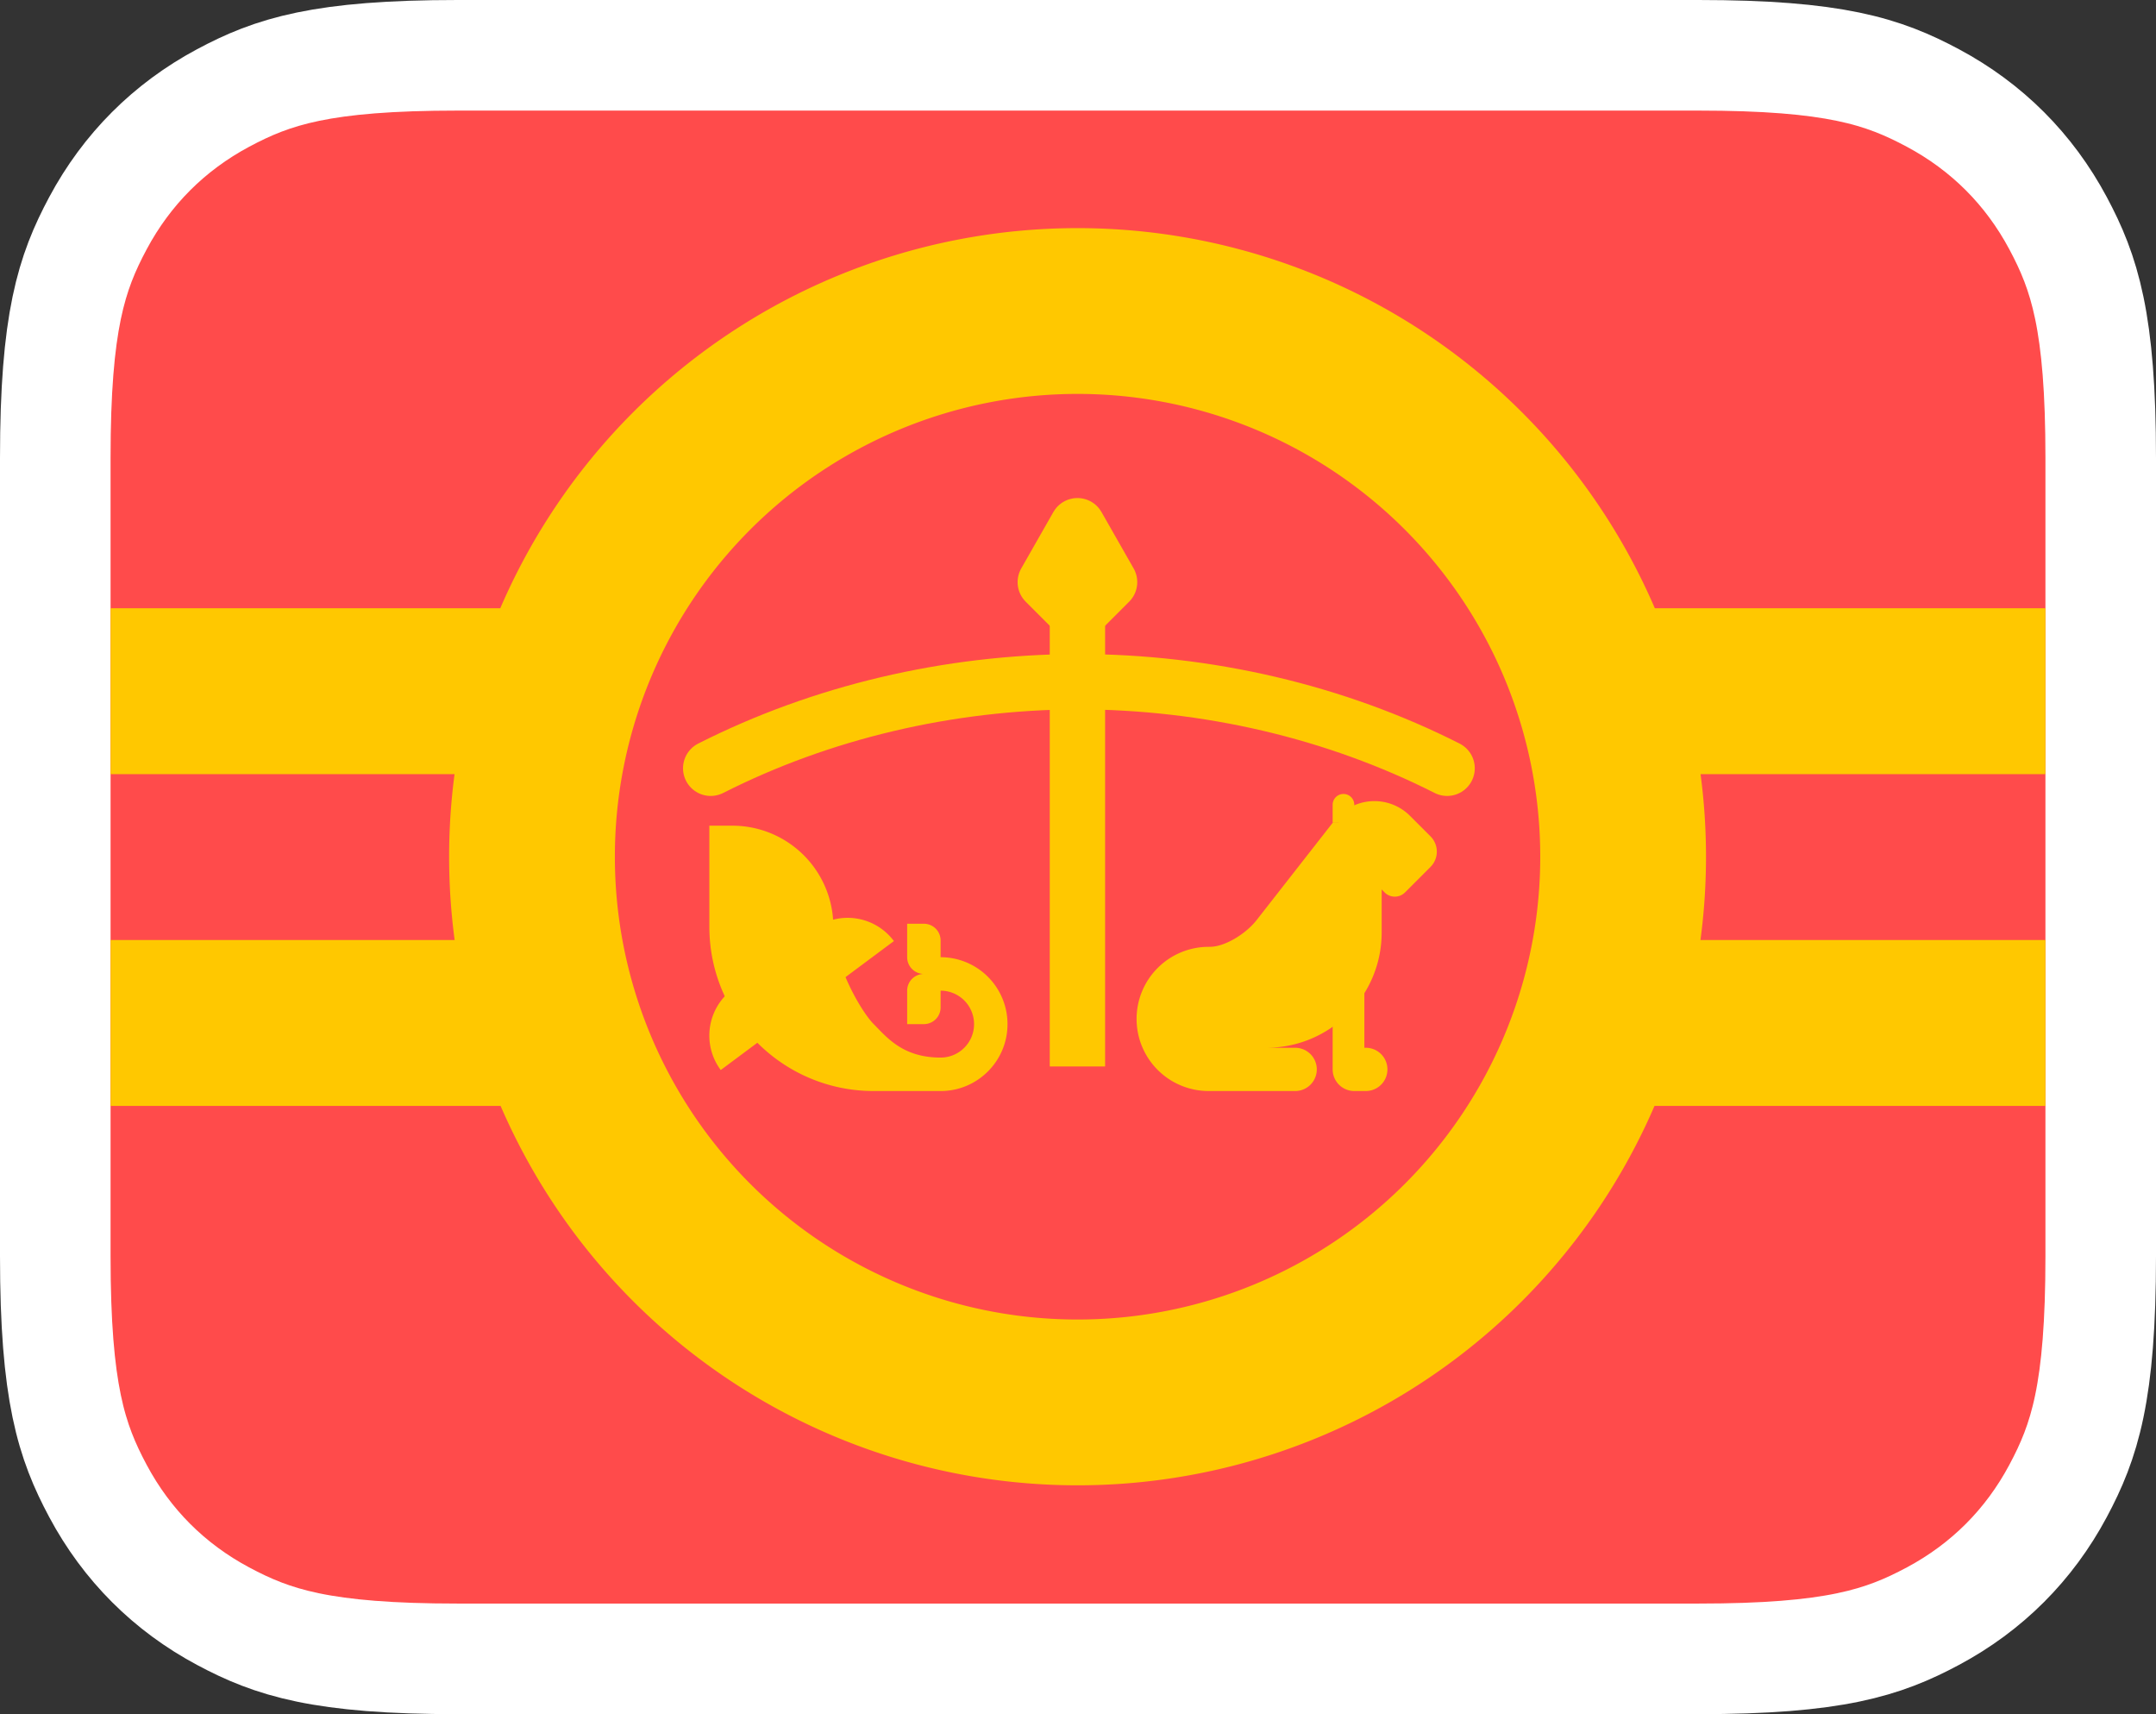 <?xml version="1.0" encoding="UTF-8" standalone="no"?>
<svg
   height="62"
   width="78"
   version="1.1"
   id="svg2227"
   sodipodi:docname="tamil_4.svg"
   inkscape:version="1.1.1 (3bf5ae0d25, 2021-09-20)"
   inkscape:export-filename="D:\OneDrive - 1CLICK IT LLC\Pictures\flags\tamil_4.png"
   inkscape:export-xdpi="256.95001"
   inkscape:export-ydpi="256.95001"
   xmlns:inkscape="http://www.inkscape.org/namespaces/inkscape"
   xmlns:sodipodi="http://sodipodi.sourceforge.net/DTD/sodipodi-0.dtd"
   xmlns="http://www.w3.org/2000/svg"
   xmlns:svg="http://www.w3.org/2000/svg">
  <rect width="100%" height="100%" fill="#333333" stroke="none"/>
  <defs
     id="defs21">
    <inkscape:path-effect
       effect="fillet_chamfer"
       id="path-effect23339"
       is_visible="true"
       lpeversion="1"
       satellites_param="C,0,0,1,0,8.5,0,1 @ C,0,0,1,0,8.5,0,1 @ F,0,0,1,0,0,0,1 @ F,0,0,1,0,0,0,1"
       unit="px"
       method="auto"
       mode="F"
       radius="0"
       chamfer_steps="1"
       flexible="false"
       use_knot_distance="true"
       apply_no_radius="true"
       apply_with_radius="true"
       only_selected="false"
       hide_knots="false" />
    <inkscape:path-effect
       effect="fillet_chamfer"
       id="path-effect8509"
       is_visible="true"
       lpeversion="1"
       satellites_param="F,0,0,1,0,3.75,0,1 @ F,0,0,1,0,3.75,0,1 @ F,0,0,1,0,0,0,1 @ F,0,0,1,0,0,0,1"
       unit="px"
       method="auto"
       mode="F"
       radius="0"
       chamfer_steps="1"
       flexible="false"
       use_knot_distance="true"
       apply_no_radius="true"
       apply_with_radius="true"
       only_selected="false"
       hide_knots="false" />
    <inkscape:path-effect
       effect="fillet_chamfer"
       id="path-effect6710"
       is_visible="true"
       lpeversion="1"
       satellites_param="F,0,0,1,0,17.447,0,1 @ F,0,0,1,0,7.5,0,1 @ F,0,0,1,0,5,0,1 @ C,0,0,1,0,7.5,0,1"
       unit="px"
       method="auto"
       mode="F"
       radius="0"
       chamfer_steps="1"
       flexible="false"
       use_knot_distance="true"
       apply_no_radius="true"
       apply_with_radius="true"
       only_selected="false"
       hide_knots="false" />
    <inkscape:path-effect
       effect="fillet_chamfer"
       id="path-effect15891"
       is_visible="true"
       lpeversion="1"
       satellites_param="F,0,0,1,0,20,0,1 @ F,0,0,1,0,20,0,1 @ F,0,0,1,0,0,0,1 @ F,0,0,1,0,0,0,1"
       unit="px"
       method="auto"
       mode="F"
       radius="0"
       chamfer_steps="1"
       flexible="false"
       use_knot_distance="true"
       apply_no_radius="true"
       apply_with_radius="true"
       only_selected="false"
       hide_knots="false" />
  </defs>
  <sodipodi:namedview
     id="namedview19"
     pagecolor="#505050"
     bordercolor="#ffffff"
     borderopacity="1"
     inkscape:pageshadow="0"
     inkscape:pageopacity="0"
     inkscape:pagecheckerboard="1"
     showgrid="false"
     showguides="false"
     inkscape:zoom="11.313708"
     inkscape:cx="37.034718"
     inkscape:cy="41.277358"
     inkscape:window-width="1368"
     inkscape:window-height="890"
     inkscape:window-x="-6"
     inkscape:window-y="-6"
     inkscape:window-maximized="1"
     inkscape:current-layer="g12886" />
  <g
     id="de">
    <path
       d="M 61.437,2 H 16.563 C 11.628,2 9.867,2.585 8.07,3.545 6.12,4.589 4.589,6.12 3.545,8.07 2.585,9.867 2,11.628 2,16.563 v 28.874 c 0,4.935 0.585,6.696 1.545,8.493 1.043,1.951 2.574,3.482 4.525,4.525 C 9.867,59.415 11.628,60 16.563,60 h 44.874 c 4.935,0 6.696,-0.585 8.493,-1.545 1.951,-1.043 3.482,-2.574 4.525,-4.525 C 75.415,52.133 76,50.372 76,45.437 V 16.563 C 76,11.628 75.415,9.867 74.455,8.07 73.411,6.12 71.88,4.589 69.93,3.545 68.133,2.585 66.372,2 61.437,2 Z"
       id="path54"
       style="fill:#ff4b4b;fill-rule:nonzero;stroke:none;stroke-width:4" />
    <path
       style="fill:none;fill-rule:nonzero;stroke:#ffffff;stroke-width:4"
       d="M 61.437,2 H 16.563 C 11.628,2 9.867,2.585 8.07,3.545 6.12,4.589 4.589,6.12 3.545,8.07 2.585,9.867 2,11.628 2,16.563 v 28.874 c 0,4.935 0.585,6.696 1.545,8.493 1.043,1.951 2.574,3.482 4.525,4.525 C 9.867,59.415 11.628,60 16.563,60 h 44.874 c 4.935,0 6.696,-0.585 8.493,-1.545 1.951,-1.043 3.482,-2.574 4.525,-4.525 0.961,-1.797 1.545,-3.558 1.545,-8.493 V 16.563 c 0,-4.935 -0.585,-6.696 -1.545,-8.493 -1.043,-1.951 -2.574,-3.482 -4.525,-4.525 C 68.133,2.585 66.372,2 61.437,2 Z"
       id="border" />
  </g>
  <g
     id="g12886"
     transform="matrix(0.815,0,0,0.815,7.199,5.722)">
    <path
       id="path24780"
       style="fill:none;stroke:#ffc800;stroke-width:7.358;stroke-linecap:round;stroke-linejoin:round;stroke-miterlimit:4;stroke-dasharray:none;stroke-opacity:1;stop-color:#000000"
       d="M 63.218,31 A 24.218,24.218 0 0 1 39,55.218 24.218,24.218 0 0 1 14.782,31 24.218,24.218 0 0 1 39,6.782 24.218,24.218 0 0 1 63.218,31 Z" />
    <g
       id="g24569"
       transform="matrix(0.129,0,0,0.129,-2.297,2.927)"
       style="stroke:#ffc800;stroke-width:19.041;stroke-miterlimit:4;stroke-dasharray:none;stroke-opacity:1">
      <g
         id="g24561"
         style="stroke:#ffc800;stroke-width:19.041;stroke-miterlimit:4;stroke-dasharray:none;stroke-opacity:1"
         transform="translate(0,1.31)">
        <path
           id="path18605"
           style="fill:none;fill-opacity:1;stroke:#ffc800;stroke-width:19.041;stroke-linecap:round;stroke-linejoin:round;stroke-miterlimit:4;stroke-dasharray:none;stroke-opacity:1;paint-order:normal;stop-color:#000000"
           d="m 447.301,185.882 c -38.459,-19.471 -82.481,-29.769 -127.355,-29.791 -44.433,0.219 -87.976,10.51 -126.058,29.791"
           sodipodi:nodetypes="ccc" />
        <g
           id="g13627"
           transform="matrix(1.507,0,0,1.507,-162.096,-97.881)"
           style="stroke:#ffc800;stroke-width:12.639;stroke-miterlimit:4;stroke-dasharray:none;stroke-opacity:1">
          <path
             style="opacity:1;fill:#ffc800;fill-opacity:1;stroke:#ffc800;stroke-width:12.639;stroke-linecap:round;stroke-linejoin:round;stroke-miterlimit:4;stroke-dasharray:none;stroke-opacity:1;paint-order:normal;stop-color:#000000"
             id="rect20574"
             width="17"
             height="20.543"
             x="311.463"
             y="256.37"
             sodipodi:type="rect"
             inkscape:path-effect="#path-effect23339"
             d="m 319.963,256.37 8.5,8.5 v 12.043 h -17 V 264.87 Z" />
          <path
             style="fill:none;stroke:#ffc800;stroke-width:12.639;stroke-linecap:butt;stroke-linejoin:miter;stroke-miterlimit:4;stroke-dasharray:none;stroke-opacity:1"
             d="M 319.963,256.37 V 143.448"
             id="path23767" />
          <path
             id="rect23871"
             style="opacity:1;fill:#ffc800;fill-opacity:1;stroke:#ffc800;stroke-width:12.639;stroke-linecap:round;stroke-linejoin:round;stroke-miterlimit:4;stroke-dasharray:none;stroke-opacity:1;stop-color:#000000"
             d="m 319.963,132.925 7.341,12.878 -7.341,7.342 -7.341,-7.341 z"
             sodipodi:nodetypes="ccccc" />
        </g>
      </g>
    </g>
    <g
       id="g24577"
       transform="matrix(0.128,0,0,0.128,-2.192,5.89)"
       style="display:inline;fill:#ffc800;fill-opacity:1">
      <g
         id="g13530"
         transform="translate(13.616,4.414)">
        <path
           id="rect4551"
           style="fill:#ffc800;fill-opacity:1;stroke-width:1.553;stroke-linecap:round;stroke-linejoin:round;paint-order:stroke markers fill;stop-color:#000000"
           d="m 396.665,180 -26.426,33.799 c -3.402,4.351 -10.539,9.107 -16.049,9.195 -0.175,0.003 -0.35,0.005 -0.525,0.006 a 25,25 0 0 0 -25,25 25,25 0 0 0 25,25 h 30 a 7.5,7.5 0 0 0 7.5,-7.5 7.5,7.5 0 0 0 -7.5,-7.5 h -10 c 22.091,0 40,-17.909 40,-40 v -38 z" />
        <path
           id="rect5138-6"
           style="fill:#ffc800;fill-opacity:1;stroke-width:1.397;stroke-linecap:round;stroke-linejoin:round;paint-order:stroke markers fill;stop-color:#000000"
           d="m 396.665,228 v 30 7.5 a 7.5,7.5 0 0 0 7.5,7.5 h 3.994 a 7.5,7.5 0 0 0 7.5,-7.5 7.5,7.5 0 0 0 -7.5,-7.5 h -0.494 v -30 z" />
        <path
           id="rect6406"
           d="m 400.415,170 a 3.75,3.75 45 0 1 3.75,3.75 V 180 h -7.5 v -6.25 a 3.75,3.75 135 0 1 3.75,-3.75 z"
           style="fill:#ffc800;fill-opacity:1;stroke-width:2.043;stroke-linecap:round;stroke-linejoin:round;paint-order:stroke markers fill;stop-color:#000000" />
        <path
           id="rect6510"
           transform="rotate(45)"
           d="m 425.021,-173.876 h 10.053 a 7.5,7.5 45 0 1 7.5,7.5 v 12.5 a 5,5 135 0 1 -5,5 h -22.5 l -7.5,-7.5 v -0.053 a 17.447,17.447 135 0 1 17.447,-17.447 z"
           style="fill:#ffc800;fill-opacity:1;stroke-width:1.472;stroke-linecap:round;stroke-linejoin:round;paint-order:stroke markers fill;stop-color:#000000" />
      </g>
      <g
         id="g13534"
         transform="translate(-13.559,5.414)">
        <path
           id="rect8819"
           style="fill:#ffc800;fill-opacity:1;stroke:none;stroke-width:1.367;stroke-linecap:round;stroke-linejoin:round;stroke-opacity:1;paint-order:stroke markers fill;stop-color:#000000"
           d="m 207.678,180 v 35 c 0,31.48 25.52,57 57,57 h 23.201 c 12.814,9e-5 23.201,-10.387 23.201,-23.201 a 23.201,23.201 0 0 0 -23.201,-23.201 v -5.793 a 5.808,5.808 0 0 0 -5.809,-5.809 h -5.793 v 11.594 a 5.808,5.808 0 0 0 5.809,5.809 5.808,5.808 0 0 0 -5.809,5.809 v 11.594 h 5.793 a 5.808,5.808 0 0 0 5.809,-5.809 v -5.793 a 11.6,11.6 0 0 1 11.6,11.6 c -2.2e-4,6.406 -5.193,11.599 -11.6,11.6 -13.218,4.5e-4 -18.719,-7.118 -23.201,-11.6 -4.482,-4.482 -14,-21.122 -14,-33.799 a 35,35 0 0 0 -35,-35 z" />
        <path
           id="rect15790"
           transform="rotate(-36.674)"
           d="m 31.631,318.714 h 34.868 a 20,20 45 0 1 20,20 H 11.631 a 20,20 135 0 1 20,-20 z"
           style="opacity:1;fill:#ffc800;fill-opacity:1;stroke:none;stroke-width:1.397;stroke-linecap:round;stroke-linejoin:round;stroke-opacity:1;paint-order:stroke markers fill;stop-color:#000000" />
      </g>
    </g>
  </g>
  <path
     d="m 20.5,27.437 c 0,0.193 -2.13e-4,0.381 -6.39e-4,0.563 H 4.001 C 4,27.818 4,27.63 4,27.437 V 22 h 16.5 z"
     id="path10-2-4"
     fill="#ff4b4b"
     style="fill:#ffc800;fill-opacity:1;stroke-width:0.486;stroke:none" />
  <path
     d="m 20.5,39.437 c 0,0.193 -2.08e-4,0.381 -6.35e-4,0.563 H 4.001 C 4,39.818 4,39.63 4,39.437 V 34 h 16.5 z"
     id="path10-2-4-9"
     fill="#ff4b4b"
     style="fill:#ffc800;fill-opacity:1;stroke-width:0.486;stroke:none" />
  <path
     d="M 74,27.437 C 74,27.63 74,27.818 73.999,28 H 57.501 C 57.5,27.818 57.5,27.63 57.5,27.437 V 22 H 74 Z"
     id="path13014"
     fill="#ff4b4b"
     style="fill:#ffc800;fill-opacity:1;stroke-width:0.486;stroke:none" />
  <path
     d="M 74,39.437 C 74,39.63 74,39.818 73.999,40 H 57.501 C 57.5,39.818 57.5,39.63 57.5,39.437 V 34 H 74 Z"
     id="path13016"
     fill="#ff4b4b"
     style="fill:#ffc800;fill-opacity:1;stroke-width:0.486;stroke:none" />
</svg>
